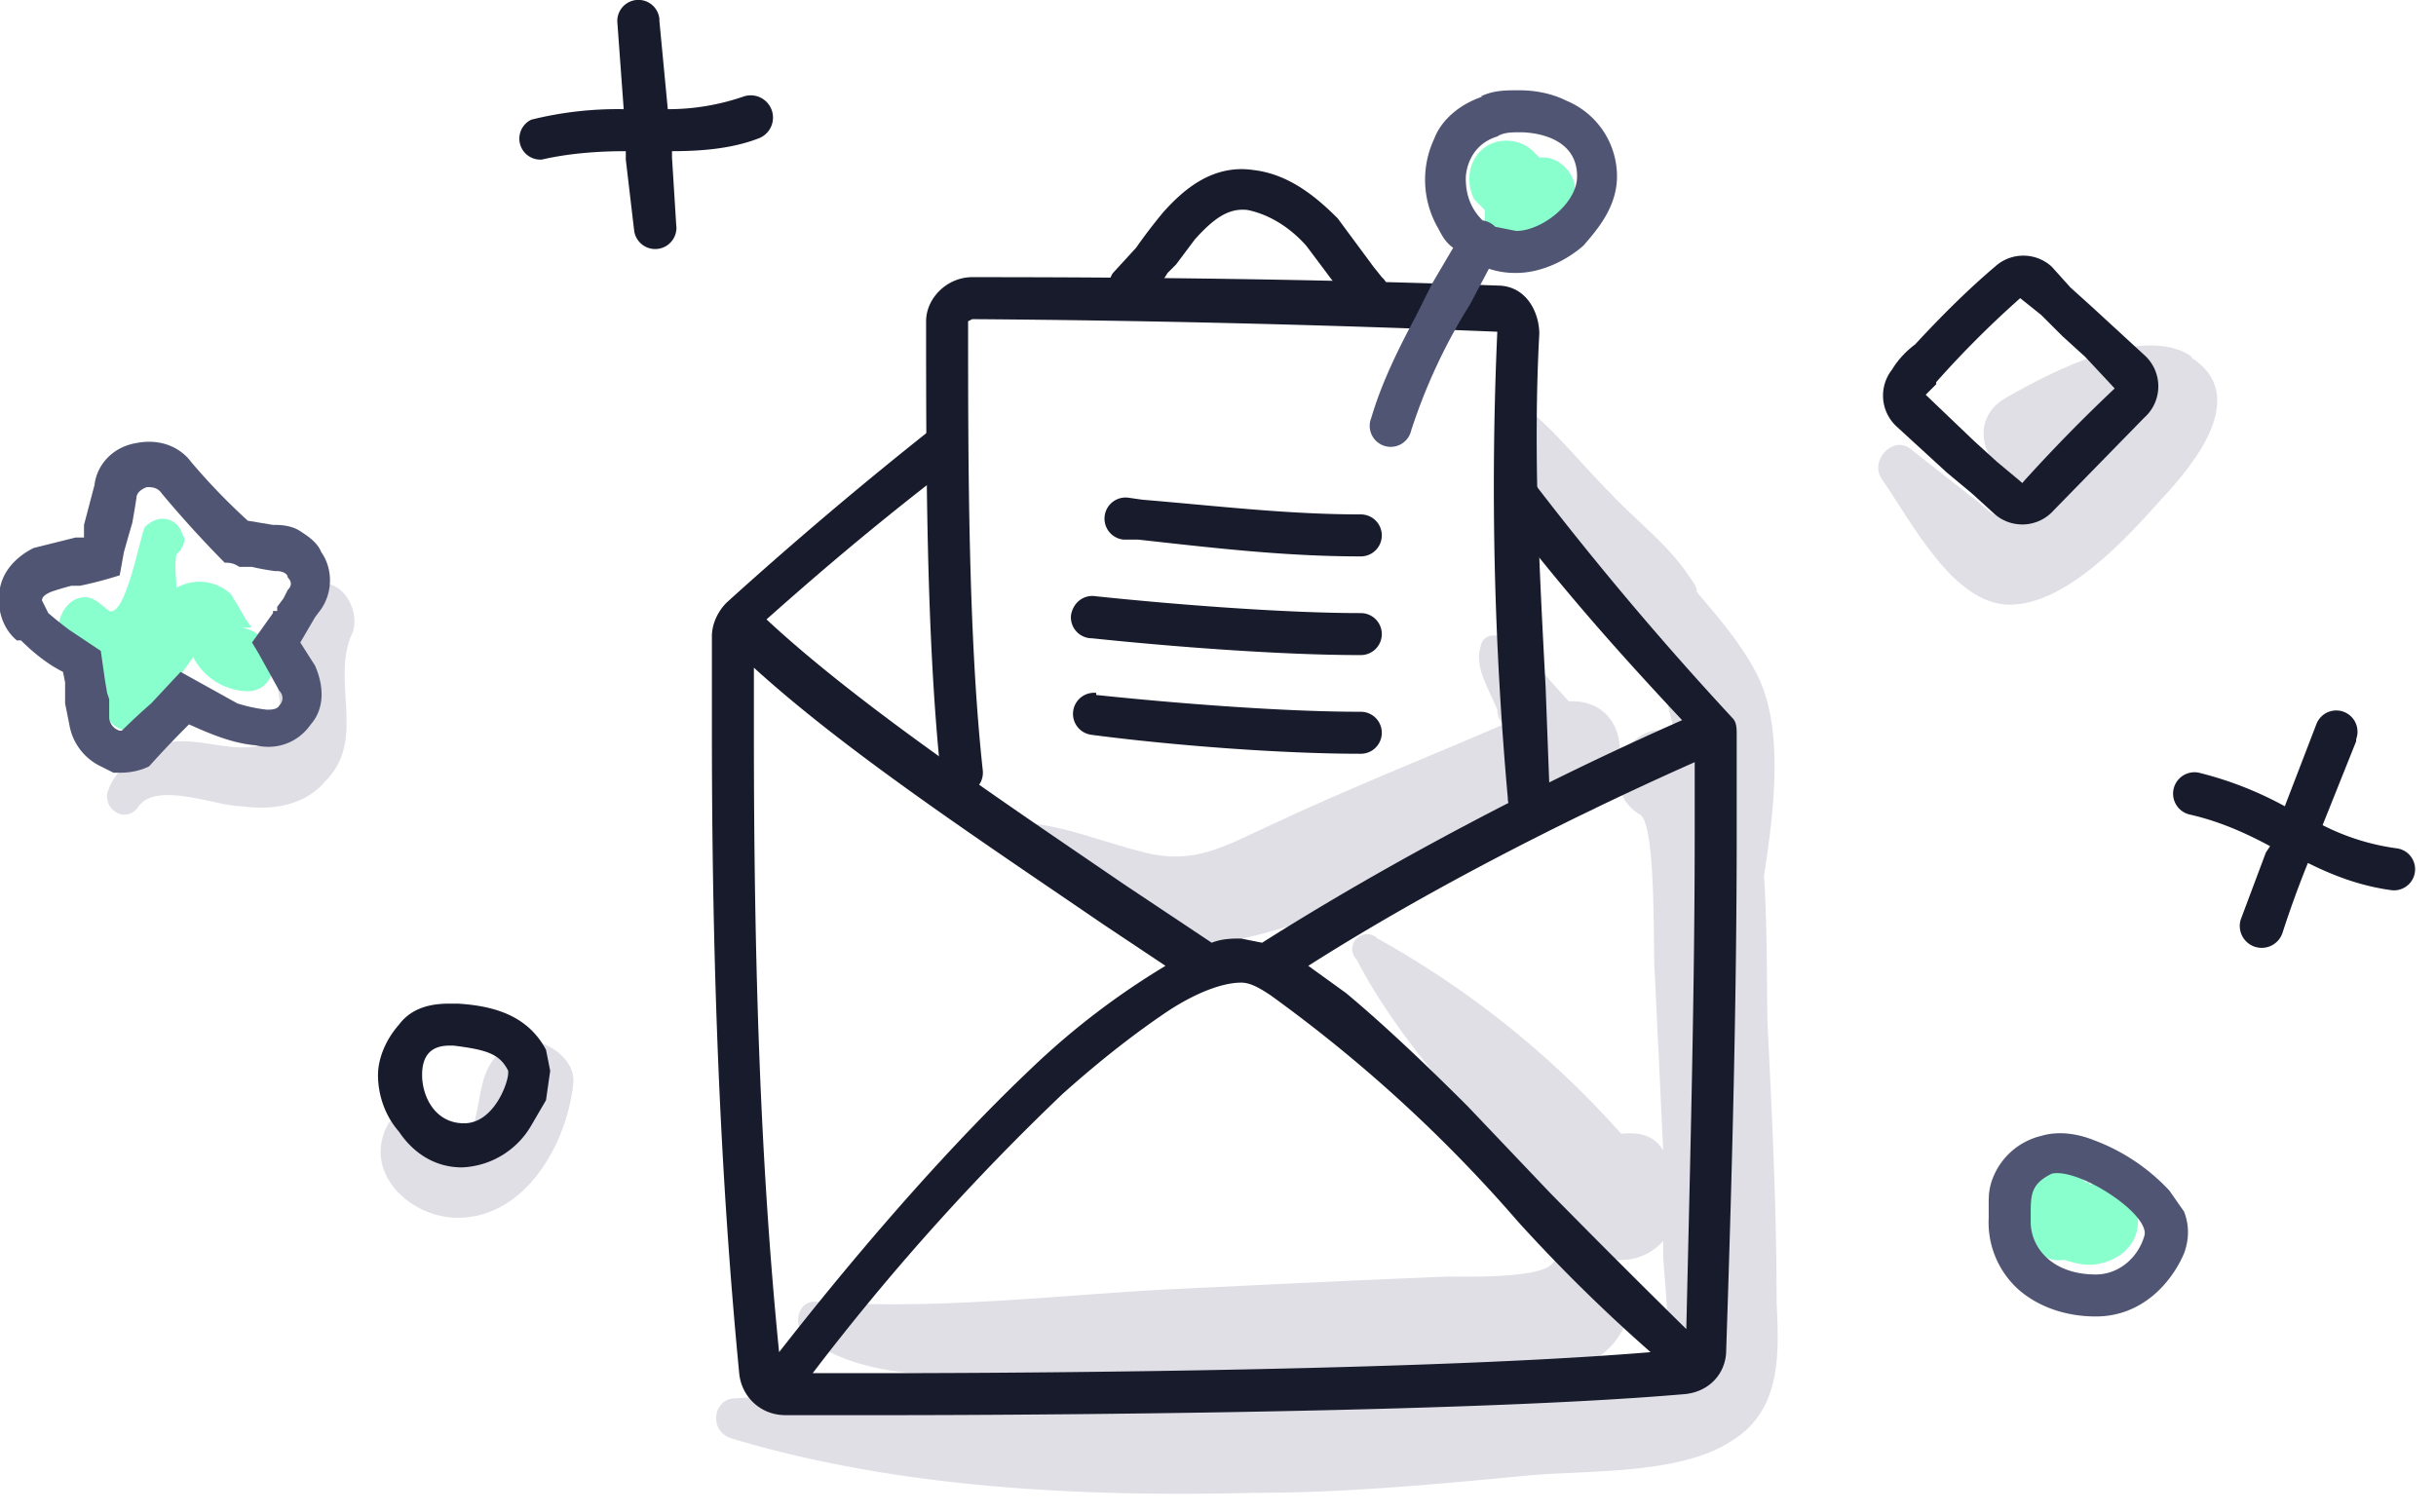 <svg width="116" height="72" fill="none" xmlns="http://www.w3.org/2000/svg"><path d="M104.4 17c-2.3-1.6-6.7.7-8.8 1.9-2.6 1.4-.3 5 2.2 3.9l.4-.2-1.5 1.4c-.6.6-.6.8-1.4.6-.5 0-1-.7-1.5-1L91 21.4c-.8-.7-2 .5-1.4 1.4 1.4 2 3.4 6 6.1 6 2.7 0 5.6-3.2 7.2-5 1.6-1.7 4.3-5 1.4-6.8z" fill="#E0DFE6"/><path fill-rule="evenodd" clip-rule="evenodd" d="M90.3 20.3a2 2 0 0 1-.2-2.7c.3-.5.7-.9 1.1-1.2 1.2-1.3 2.5-2.6 3.8-3.7a2 2 0 0 1 2.7 0l.9 1 1 .9 2.5 2.3a2 2 0 0 1 0 3l-4.3 4.4a2 2 0 0 1-2.8.2l-1.1-1-1.2-1-2.4-2.2zm1.9-2l-.5.5L94 21l1.1 1a515.2 515.2 0 0 1 1.2 1 76.8 76.8 0 0 1 4.4-4.5L99.3 17 98.2 16l-1-1-1-.8a47.5 47.5 0 0 0-4 4z" fill="#181B2B"/><path d="M25.5 49.7c-1.1-.2-2 .4-2.4 1.5-.4 1.1-.3 2.5-1.1 3.4-.8.8-2 .7-2-.6.2-.9-1.1-1.1-1.5-.5-1.3 2.3 1 4.5 3.3 4.5 3.2 0 5.2-3.5 5.5-6.4.1-1-.9-1.8-1.8-2z" fill="#E0DFE6"/><path fill-rule="evenodd" clip-rule="evenodd" d="M26 50l.2 1-.2 1.4-.7 1.2a4 4 0 0 1-3.3 2c-1.4 0-2.4-.8-3-1.7-.7-.8-1-1.8-1-2.7 0-.7.3-1.6 1-2.4.6-.8 1.5-1 2.4-1h.4c1.6.1 3.3.5 4.2 2.2zm-1.8 1c-.4-.8-1-1-2.6-1.2h-.2c-.9 0-1.3.5-1.3 1.4 0 1 .6 2.3 2 2.3s2.1-1.9 2.1-2.4v-.2z" fill="#181B2B"/><path d="M11.6 29.9c.6 0 .3 0 0-.6l-.6-1a2.2 2.2 0 0 0-2.6-.3c0-.5-.1-1 0-1.6l.2-.2c.1-.2.3-.5.1-.7-.2-.8-1.1-1.1-1.8-.4-.2.3-.9 4.3-1.7 4l-.5-.4c-1.3-1-2.6 1.2-1.5 2.2 1 .8 1.5 1.7 1.8 3 .2 1 2 1.4 2.5.3.3-.8.7-1.6 1.2-2.2l.5-.7a3 3 0 0 0 2.3 1.6c2 .3 2-2.7 0-3z" fill="#8AFFCE"/><path d="M14.7 28.1c-1.3 1-1.7 2-1.6 3.5 0 1.2.9 3.5-.7 3.9-1.6.4-3.3-.6-4.9 0-1 .4-2.1 1.2-2.4 2.3-.1.9 1 1.4 1.5.6.9-1.2 3.7 0 4.9 0 1.4.2 3 0 4-1.2 2-2 .2-4.8 1.3-7.1.4-1.2-.8-3-2.1-2z" fill="#E0DFE6"/><path fill-rule="evenodd" clip-rule="evenodd" d="M5.1 33V33l-.1-.6-.2-1.4-1.5-1a18.6 18.6 0 0 1-1-.8l-.3-.6c0-.2.2-.3.4-.4a10.5 10.5 0 0 1 1-.3H3.8a18.7 18.7 0 0 0 1.9-.5l.2-1.1a116.1 116.1 0 0 1 .4-1.4 45.2 45.2 0 0 0 .2-1.2c0-.2.2-.4.5-.5.2 0 .5 0 .7.3a53.7 53.7 0 0 0 3 3.3c.2 0 .4 0 .7.2h.6a11.6 11.6 0 0 0 1.1.2h.1c.2 0 .5.1.5.3.2.2.2.4 0 .6l-.2.4-.3.4v.2h-.2v.1l-1 1.4.3.5 1 1.8c.2.2.2.5 0 .7-.1.2-.4.2-.6.2a7.2 7.2 0 0 1-1.4-.3L8.6 32l-1.4 1.5a30.2 30.2 0 0 0-1.4 1.3h-.1a.7.7 0 0 1-.5-.6v-.9l-.1-.3zm-2 .6v-1-.1L3 32c-.8-.4-1.5-1-2-1.5H.8C.2 30-.2 29.1 0 28c.2-1 1-1.6 1.6-1.9l1.6-.4.4-.1H4L4 25l.5-1.9c.1-.9.8-1.8 2-2 1-.2 2 .1 2.6.9a30 30 0 0 0 2.7 2.8l1.2.2h.1c.5 0 .9.1 1.2.3.3.2.8.5 1 1 .5.7.6 1.8 0 2.7l-.3.4-.7 1.2.7 1.1c.4.9.5 2-.2 2.8-.7 1-1.8 1.2-2.6 1-1.2-.1-2.3-.6-3.2-1a48.3 48.3 0 0 0-1.9 2c-.4.2-.9.3-1.3.3h-.4l-.6-.3a2.7 2.7 0 0 1-1.5-2l-.2-1z" fill="#505573"/><path d="M74.7 33.4l-.9-1c-.7-.8-1.3-1.9-2.4-2.1-.4-.1-.8 0-.9.5-.3 1 .4 2 .8 3 0 .3.1.5.3.7-3.7 1.6-7.5 3.1-11.1 4.8-2.2 1-3.6 1.9-6 1.3-2-.5-3.6-1.2-5.5-1.4-.4 0-.6.5-.4.8 2.6 2.6 6.3 5.6 10.1 4.8 5.3-1.1 10.6-3.9 15.6-6 .5 0 1 0 1.5-.2.5-.3.8-.9 1-1.5.8-1.5.2-3.8-2.1-3.7z" fill="#E0DFE6"/><path d="M84.6 62c0-4.3-.2-8.5-.4-12.6-.1-1.4 0-4.6-.2-7.7.5-3.2.9-6.8-.2-9.3-.7-1.5-1.8-2.8-3-4.2 0-.3-.2-.5-.4-.8-1-1.5-2.5-2.6-3.8-4-1.2-1.2-2.4-2.7-3.7-3.8-.6-.5-1.6-.1-1.3.7l.8 1.8c-.4.3-.8.8-.4 1.4 2.4 3.1 6 6.3 7.4 10l.3 1.2-1 .1c-1.8.5-2.3 3-.6 4 .8.5.6 6.7.7 7.6l.4 8.4c-.4-.7-1.1-.9-2-.8a44.3 44.3 0 0 0-11.6-9.3.7.7 0 0 0-1 1c2.6 5 7.2 9.2 11 13.6 0 0 .1.2.3.2a2 2 0 0 0-2 .7c-.6.7-4.2.6-5 .6l-4.7.2-8.4.4c-5.7.3-11.2 1-16.9.6-1-.1-1.2 1.3-.4 1.8 2.6 1.8 5.8 1.7 8.9 1.7h24.4c2.3-.2 4.4 0 5.6-2.4.7-1.1.1-2.5-1-3.2 1 .3 2.1 0 2.8-.8v.7c0 .5.4 4 .1 4.4-1 1.4-6.3 1.1-8.4 1.4-12 1.2-23.9.3-35.9 1-1 0-1.3 1.5-.2 1.9 8 2.4 16.7 2.8 25 2.6 4.2 0 8.5-.4 12.7-.8 2.8-.3 7.5 0 10-1.7 2.4-1.5 2.2-4.3 2.1-6.6z" fill="#E0DFE6"/><path d="M54.3 14.5c.5-.4 1-1 1.3-1.5l.4-.4.9-1.2c.9-1 1.6-1.5 2.5-1.4 1 .2 2 .8 2.8 1.7l1.5 2 .5.6a1 1 0 1 0 1.6-1.1l-.4-.5-1.7-2.3c-1-1-2.3-2.1-4-2.3-2-.3-3.4 1-4.3 2a25.4 25.4 0 0 0-1.3 1.7L53 13a1 1 0 0 0 1.2 1.5z" fill="#181B2B"/><path fill-rule="evenodd" clip-rule="evenodd" d="M45.7 22a1 1 0 1 0-1.3-1.6 195.5 195.5 0 0 0-9.8 8.3c-.4.4-.7 1-.7 1.6v4.6c0 11.2.4 21.2 1.3 30.5.1 1.1 1 2 2.2 2h5c1.2 0 26.3 0 37.8-1 1.2-.1 2-1 2-2.1.3-9 .5-17 .5-24.6V35c0-.3 0-.6-.2-.8a157.7 157.7 0 0 1-9.3-11 1 1 0 1 0-1.6 1.2c3 3.9 5.6 6.8 8.5 9.9-6.8 3-14 6.8-20 10.6l-1-.2c-.4 0-.9 0-1.4.2l-4.2-2.8c-5.7-3.9-12.6-8.5-17-12.6 2.7-2.4 5.4-4.7 9.2-7.6zm-9.8 9.7V35c0 10.8.3 20.4 1.2 29.4 4.3-5.5 8.5-10.2 12.1-13.6a36.2 36.2 0 0 1 6.3-4.8l-3-2c-5.4-3.7-12.1-8.1-16.6-12.2zm2.8 33.7h3.8c1 0 24.1 0 36.1-1a78.2 78.2 0 0 1-6.3-6.2 68.7 68.7 0 0 0-11.8-10.8c-.6-.4-1-.6-1.4-.6-.8 0-2 .4-3.4 1.3-1.5 1-3.2 2.3-5.1 4a113 113 0 0 0-11.9 13.3zm41.6-2.1c.2-8.6.4-16.3.4-23.6v-3.4c-6.3 2.8-12.9 6.2-18.4 9.7l1.8 1.3c1.8 1.5 3.8 3.4 5.8 5.4l3.9 4.1a560.2 560.2 0 0 0 6.5 6.5z" fill="#181B2B"/><path d="M75.5 9.5L75 9c0-.7-.7-1.5-1.5-1.5h-.2l-.3-.3c-.6-.6-1.7-.7-2.4-.1s-.8 1.6-.4 2.4l.5.5c0 .5 0 1 .3 1.4.4.7 1.3.8 2.1.8 1.4-.2 2.7-1.3 2.3-2.7z" fill="#8AFFCE"/><path d="M46.1 15.3l.2-.1a739.5 739.5 0 0 1 25 .6 165.7 165.7 0 0 0 .5 22.2 1 1 0 0 0 2 0l-.2-5.3c-.3-5.6-.6-11.3-.3-16.8 0-1-.6-2.3-2-2.3-8.4-.3-16.7-.4-25-.4-1.2 0-2.2 1-2.2 2.1 0 6.6 0 15 .7 21.6a1 1 0 1 0 2-.2c-.7-6.4-.7-14.8-.7-21.4z" fill="#181B2B"/><path d="M53.7 23.7a1 1 0 1 0-.2 2h.7c3.6.4 7 .8 10.6.8a1 1 0 0 0 0-2c-3.5 0-6.8-.4-10.4-.7l-.7-.1zM51 29.3c.1-.6.6-1 1.2-.9 3.8.4 9 .8 12.6.8a1 1 0 1 1 0 2c-3.8 0-9-.4-12.8-.8a1 1 0 0 1-1-1.1zM52.2 33a1 1 0 1 0-.2 2c3.8.5 9 .9 12.8.9a1 1 0 1 0 0-2c-3.7 0-8.8-.4-12.6-.8z" fill="#181B2B"/><path fill-rule="evenodd" clip-rule="evenodd" d="M70.6 4.6c-1.2.4-2 1.2-2.3 2a4.6 4.6 0 0 0 .2 4.3c.2.4.4.7.7.9l-1 1.7-.8 1.6c-.8 1.5-1.6 3.1-2.1 4.8a1 1 0 1 0 1.9.6 27 27 0 0 1 2.8-6l.9-1.7c.6.2 1.1.2 1.3.2 1.2 0 2.4-.6 3.2-1.3C76 11 77 9.9 77 8.4a3.9 3.9 0 0 0-2.4-3.6c-1-.5-2-.5-2.3-.5-.6 0-1.2 0-1.8.3zm.6 6.2l1 .2c1.2 0 2.9-1.3 2.9-2.6 0-2-2.3-2.1-2.7-2.1-.4 0-.8 0-1.1.2-1.3.4-1.5 1.6-1.5 2 0 1 .4 1.6.8 2a1 1 0 0 1 .6.3z" fill="#505573"/><path d="M31.4.9a1 1 0 0 0-2 .2l.3 4.1a17 17 0 0 0-4.4.5 1 1 0 0 0 .5 1.9c1.3-.3 2.7-.4 4-.4v.4l.4 3.4a1 1 0 1 0 2-.3L32 7.5v-.3c1.3 0 2.8-.1 4.1-.6a1 1 0 0 0-.7-2 11 11 0 0 1-3.6.6L31.4 1zM112.2 35.2a1 1 0 0 0-1.9-.7l-1.5 3.9a17 17 0 0 0-4.1-1.6 1 1 0 1 0-.4 2c1.3.3 2.5.8 3.8 1.5l-.2.3-1.2 3.2a1 1 0 1 0 2 .6 49 49 0 0 1 1.2-3.3c1.2.6 2.5 1.1 4 1.3a1 1 0 1 0 .2-2 11 11 0 0 1-3.5-1.1l1.6-4z" fill="#181B2B"/><path d="M101.8 58a1.8 1.8 0 0 0-2.2-1.6h-.1v-.1h-.2c-.4-.5-1-.7-1.6-.6-.6.3-1.3.9-1.3 1.7l.2.8c-.3 1 .7 2 1.7 1.8.6.2 1.1.3 1.6.2 1.1-.2 2-1 1.9-2.2z" fill="#8AFFCE"/><path fill-rule="evenodd" clip-rule="evenodd" d="M94.9 56.1a3.3 3.3 0 0 1 2.3-2c1-.3 2 0 2.5.2a9.4 9.4 0 0 1 3.6 2.4l.7 1c.2.5.3 1.2 0 2-.6 1.4-2 3-4.2 3-1.5 0-2.8-.5-3.7-1.3a4.3 4.3 0 0 1-1.4-3.4v-.7c0-.3 0-.7.2-1.2zm1.8 1.8c0-1 0-1.5 1-2 1.3-.3 4.8 2 4.4 3-.3 1-1.2 1.8-2.3 1.8-2.1 0-3.1-1.3-3.1-2.5v-.3z" fill="#505573"/></svg>
